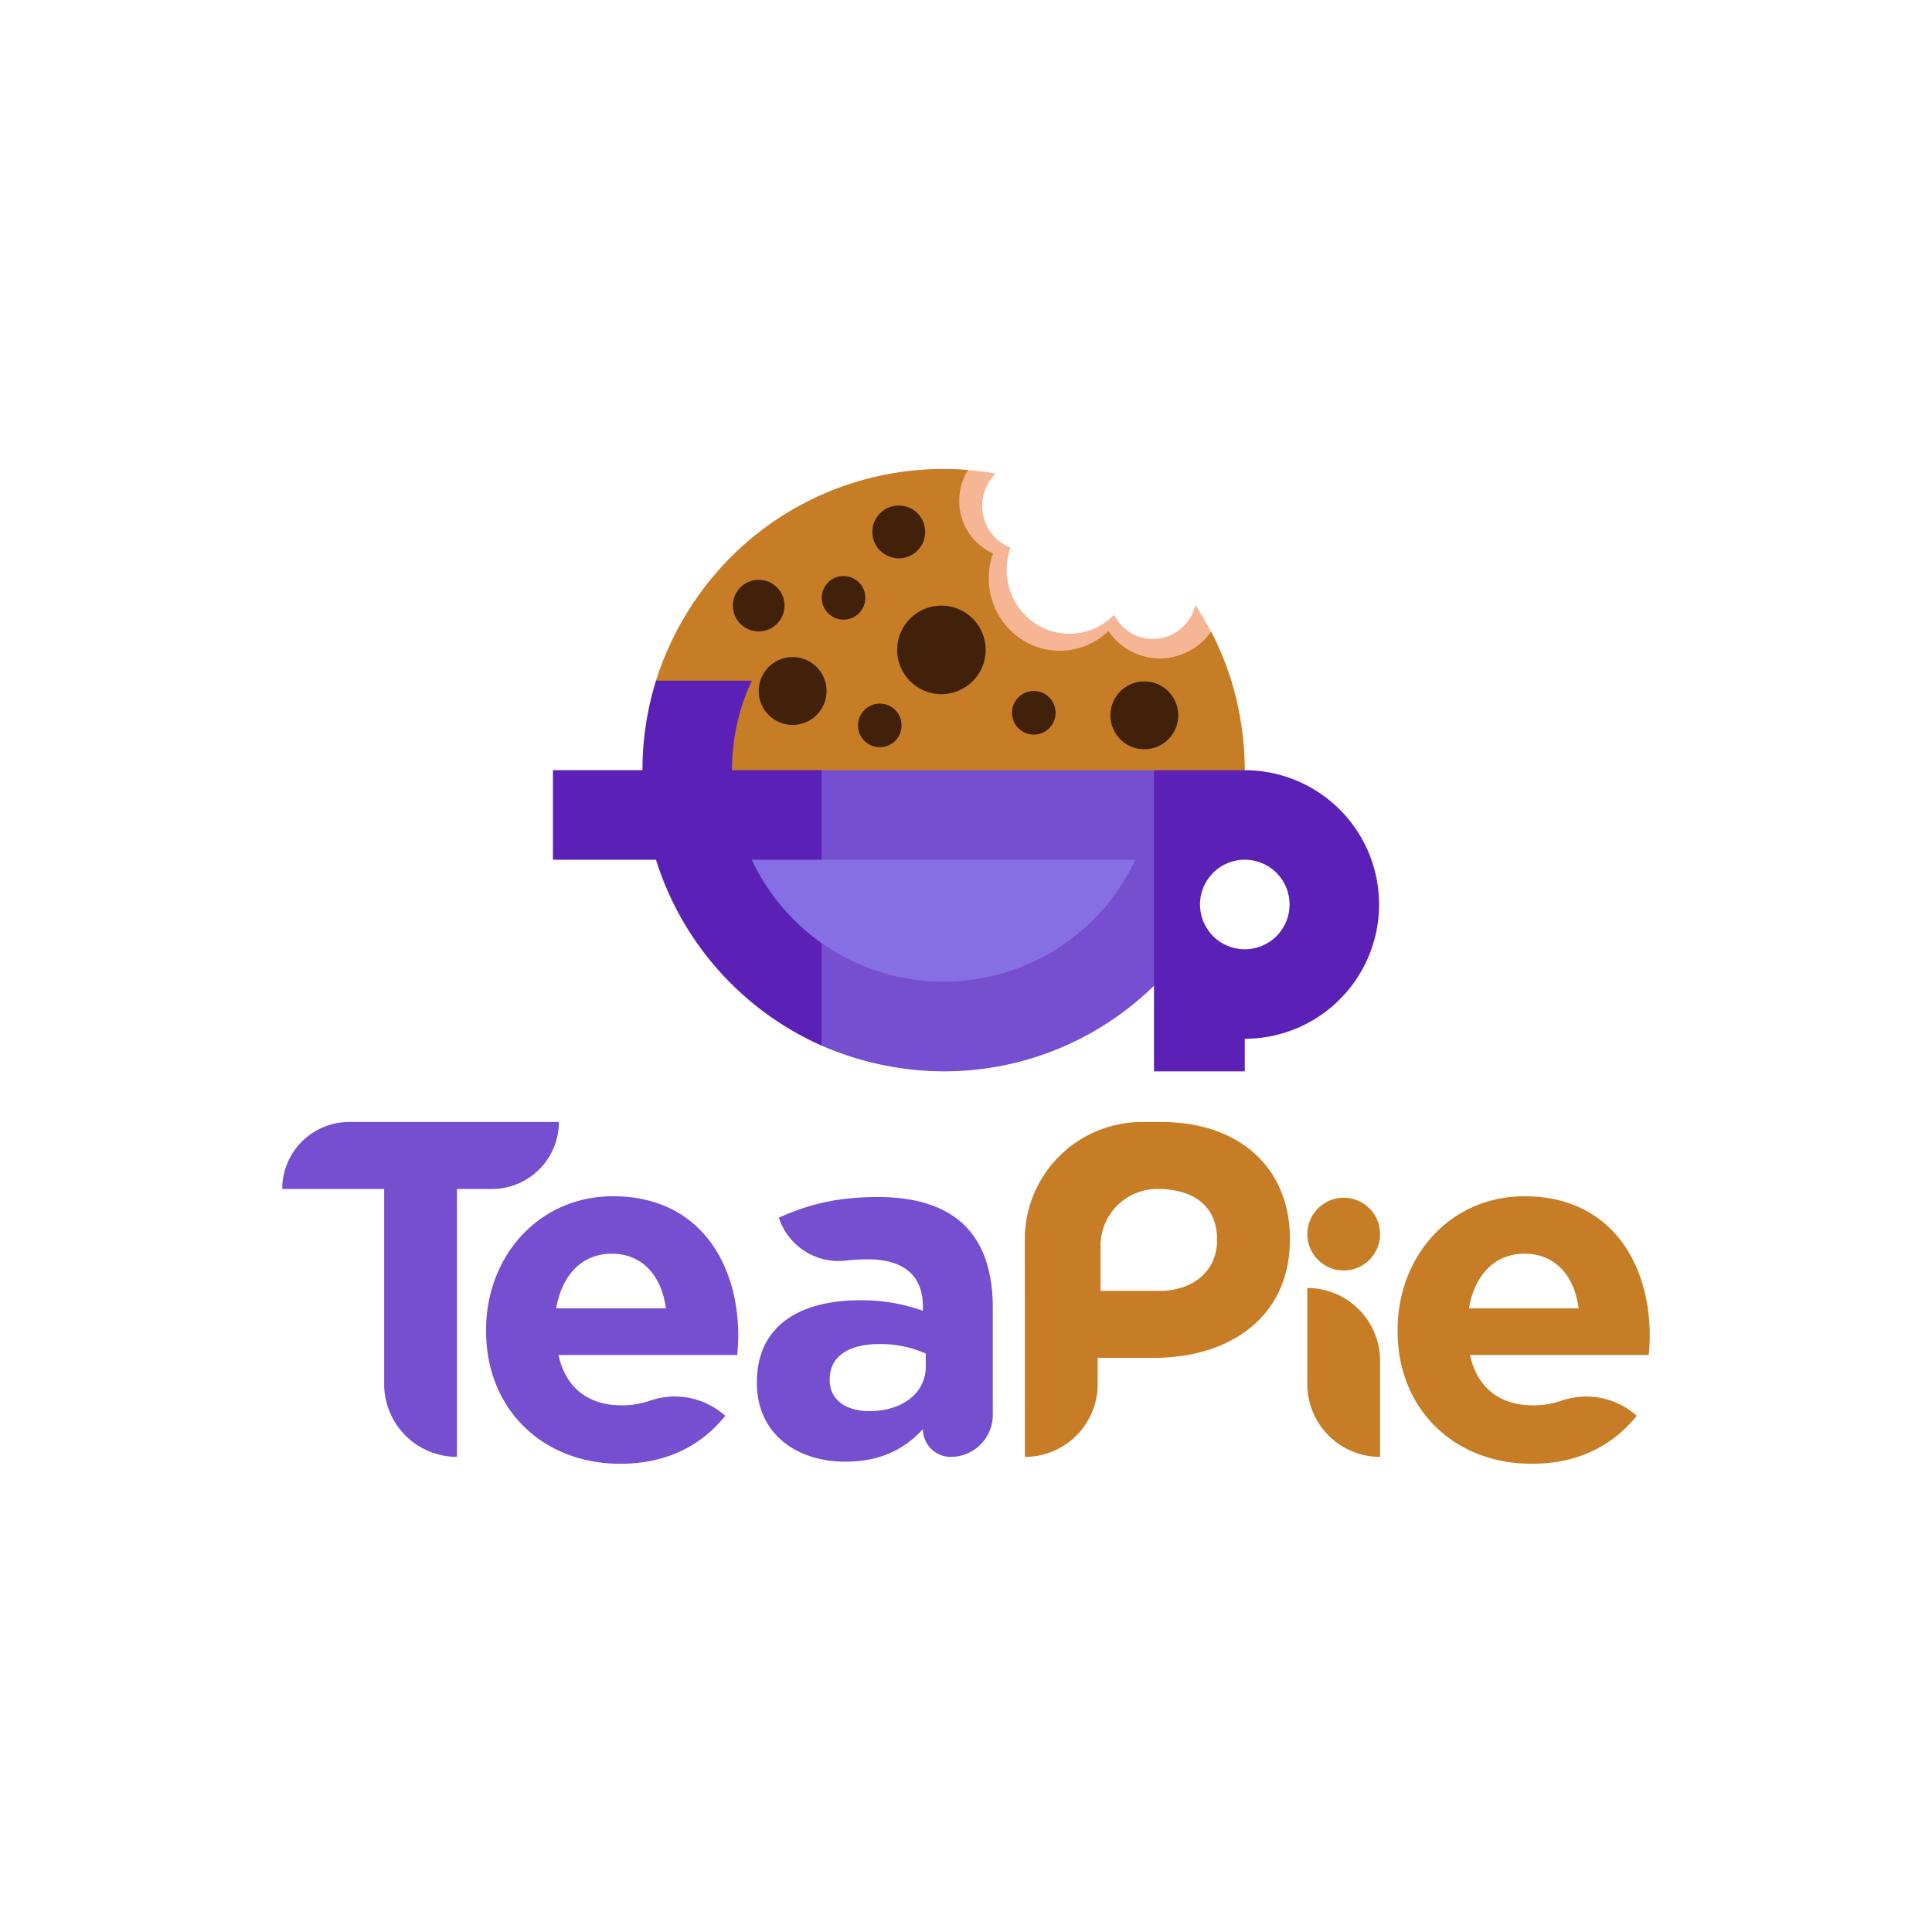 <svg id="Layer_1" data-name="Layer 1" xmlns="http://www.w3.org/2000/svg" viewBox="0 0 1000 1000"><defs><style>.cls-1{fill:#764ed0;}.cls-2{fill:#c77d26;}.cls-3{fill:#866ee4;}.cls-4{fill:#f6b696;}.cls-5{fill:#5b21b6;}.cls-6{fill:#42210b;}</style></defs><title>Purple Centered Logo</title><path class="cls-1" d="M198.84,615.41H146.08a34.67,34.67,0,0,1,34.67-34.67H289.28a34.67,34.67,0,0,1-34.67,34.67H236.52V754.08h0a37.68,37.68,0,0,1-37.68-37.68Z"/><path class="cls-1" d="M251.59,688.92v-.5c0-38,27.05-69.24,65.76-69.24,44.42,0,64.77,34.49,64.77,72.22,0,3-.25,6.45-.5,9.93H289.07c3.72,17.12,15.63,26.06,32.51,26.06A43.39,43.39,0,0,0,336.4,725a39.21,39.21,0,0,1,39,7.82h0c-12.41,15.39-30.28,24.82-54.35,24.82C281.13,757.66,251.59,729.61,251.59,688.92Zm93.08-11.71c-2.23-16.87-12.16-28.29-28-28.29-15.63,0-25.81,11.17-28.79,28.29Z"/><path class="cls-1" d="M391.77,715.86v-.51c0-29,22-42.34,53.48-42.34a94.28,94.28,0,0,1,32.43,5.45v-2.3c0-15.64-9.66-24.32-28.49-24.32a96.6,96.6,0,0,0-11.35.64,32.55,32.55,0,0,1-34.73-22.23h0c14.62-6.45,29-10.67,51.54-10.67,20.56,0,35.43,5.46,44.85,14.89,9.91,9.93,14.37,24.57,14.37,42.44v55.4a21.78,21.78,0,0,1-21.78,21.78h0a14.39,14.39,0,0,1-14.39-14.39h0c-9.19,10.17-21.85,16.87-40.23,16.87C412.39,756.56,391.77,742.17,391.77,715.86Zm87.42-8.61v-6.65a58,58,0,0,0-23.89-4.93c-16,0-25.85,6.4-25.85,18.22v.49c0,10.1,8.37,16,20.44,16C467.38,730.4,479.2,720.8,479.2,707.26Z"/><path class="cls-2" d="M530.45,641.41a60.67,60.67,0,0,1,60.67-60.67H601c41.53,0,66.65,24.67,66.65,60.3v.5c0,40.36-31.34,61.29-70.38,61.29h-29.1V716.4a37.68,37.68,0,0,1-37.68,37.68h0Zm69.34,26.75c19,0,30.15-11.34,30.15-26.13v-.49c0-17-11.86-26.13-30.89-26.13h0a29.41,29.41,0,0,0-29.41,29.41v23.35Z"/><path class="cls-2" d="M676.65,666.66h0a37.68,37.68,0,0,1,37.68,37.68v49.74h0a37.68,37.68,0,0,1-37.68-37.68Z"/><path class="cls-2" d="M723.38,688.92v-.5c0-38,27.05-69.24,65.76-69.24,44.42,0,64.77,34.49,64.77,72.22,0,3-.25,6.45-.5,9.93H760.85c3.72,17.12,15.63,26.06,32.51,26.06A43.39,43.39,0,0,0,808.18,725a39.21,39.21,0,0,1,39,7.82h0c-12.41,15.39-30.28,24.82-54.35,24.82C752.91,757.66,723.38,729.61,723.38,688.92Zm93.72-11.71c-2.23-16.87-12.16-28.29-28-28.29-15.63,0-25.81,11.17-28.79,28.29Z"/><circle class="cls-2" cx="695.5" cy="638.77" r="18.84"/><path class="cls-3" d="M588.9,444.61a110.9,110.9,0,0,1-164.21,43.82l-.23-.17a111.44,111.44,0,0,1-31.6-34.33q-2.66-4.52-4.92-9.33Z"/><path class="cls-4" d="M626.85,326.93c-5.89,8.44-15.6,14.57-26.52,14.57-.8,0-1.58,0-2.37-.09a31.86,31.86,0,0,1-17.82-7.09,33,33,0,0,1-6.43-7c-.5.48-1,1-1.55,1.4a36.23,36.23,0,0,1-49.7-2.29C515.85,319.68,511,309.62,511,299.3a38.52,38.52,0,0,1,.74-7.54,37.67,37.67,0,0,1,1.47-5.31A29.64,29.64,0,0,1,495.8,259.3c0-5.9,2.24-11.41,5.14-16,4.82.38,9.75,1,14.43,1.83A23.36,23.36,0,0,0,517,279.93a22.46,22.46,0,0,0,6.08,3.48,33.59,33.59,0,0,0-1.43,5.23,34.11,34.11,0,0,0-.58,5.44c0,.29,0,.56,0,.85a33.36,33.36,0,0,0,9.13,23,32,32,0,0,0,38.54,6.26,29.64,29.64,0,0,0,2.59-1.56,32.86,32.86,0,0,0,5.3-4.43,23.21,23.21,0,0,0,9.19,9.64,22.12,22.12,0,0,0,10.91,2.86c.4,0,.8,0,1.19,0a22.75,22.75,0,0,0,20.78-17.6A156.45,156.45,0,0,1,626.85,326.93Z"/><path class="cls-2" d="M644.3,399.36H378.16A109.22,109.22,0,0,1,388.41,353H339.32a158.8,158.8,0,0,1,39.55-65.26,155.45,155.45,0,0,1,109.54-45q6.42,0,12.7.51a30,30,0,0,0-4.61,16A29.64,29.64,0,0,0,514,286.46a37.67,37.67,0,0,0-1.47,5.31,38.52,38.52,0,0,0-.74,7.54,37.77,37.77,0,0,0,10.69,26.44,36.23,36.23,0,0,0,49.7,2.29c.53-.45,1-.92,1.55-1.4a33,33,0,0,0,6.43,7A31.86,31.86,0,0,0,598,340.69c.78.06,1.57.09,2.37.09a32.24,32.24,0,0,0,26.48-13.94,155.26,155.26,0,0,1,10.49,25.47A160.66,160.66,0,0,1,644.3,399.36Z"/><path class="cls-1" d="M598,398.65v110.9q-2.62,2.6-5.36,5.05a155.32,155.32,0,0,1-104.18,39.93,158.88,158.88,0,0,1-63.92-13.67V487.62l.94.67A109.68,109.68,0,0,0,587.71,445H424.5V398.65Z"/><path class="cls-5" d="M709.84,445a69.53,69.53,0,0,0-65.54-46.34h-47V554.53h47V537.67A69.53,69.53,0,0,0,709.84,445ZM644.3,491.33a23.17,23.17,0,1,1,23.17-23.17A23.15,23.15,0,0,1,644.3,491.33Z"/><circle class="cls-6" cx="487.27" cy="336.38" r="22.92"/><circle class="cls-6" cx="592.3" cy="370.25" r="17.57"/><circle class="cls-6" cx="465.2" cy="275.32" r="13.68"/><circle class="cls-6" cx="392.69" cy="313.46" r="13.37"/><circle class="cls-6" cx="455.38" cy="375.48" r="11.29"/><circle class="cls-6" cx="535.09" cy="368.95" r="11.29"/><circle class="cls-6" cx="436.61" cy="309.44" r="11.29"/><circle class="cls-6" cx="410.26" cy="357.66" r="17.57"/><path class="cls-5" d="M389.12,445q2.22,4.74,4.86,9.22a110.12,110.12,0,0,0,31.22,33.92v53.05A156.23,156.23,0,0,1,339.54,445H286.2V398.65h46.34a155.9,155.9,0,0,1,7-46.34h49.59a109.22,109.22,0,0,0-10.25,46.34h46.34V445Z"/></svg>